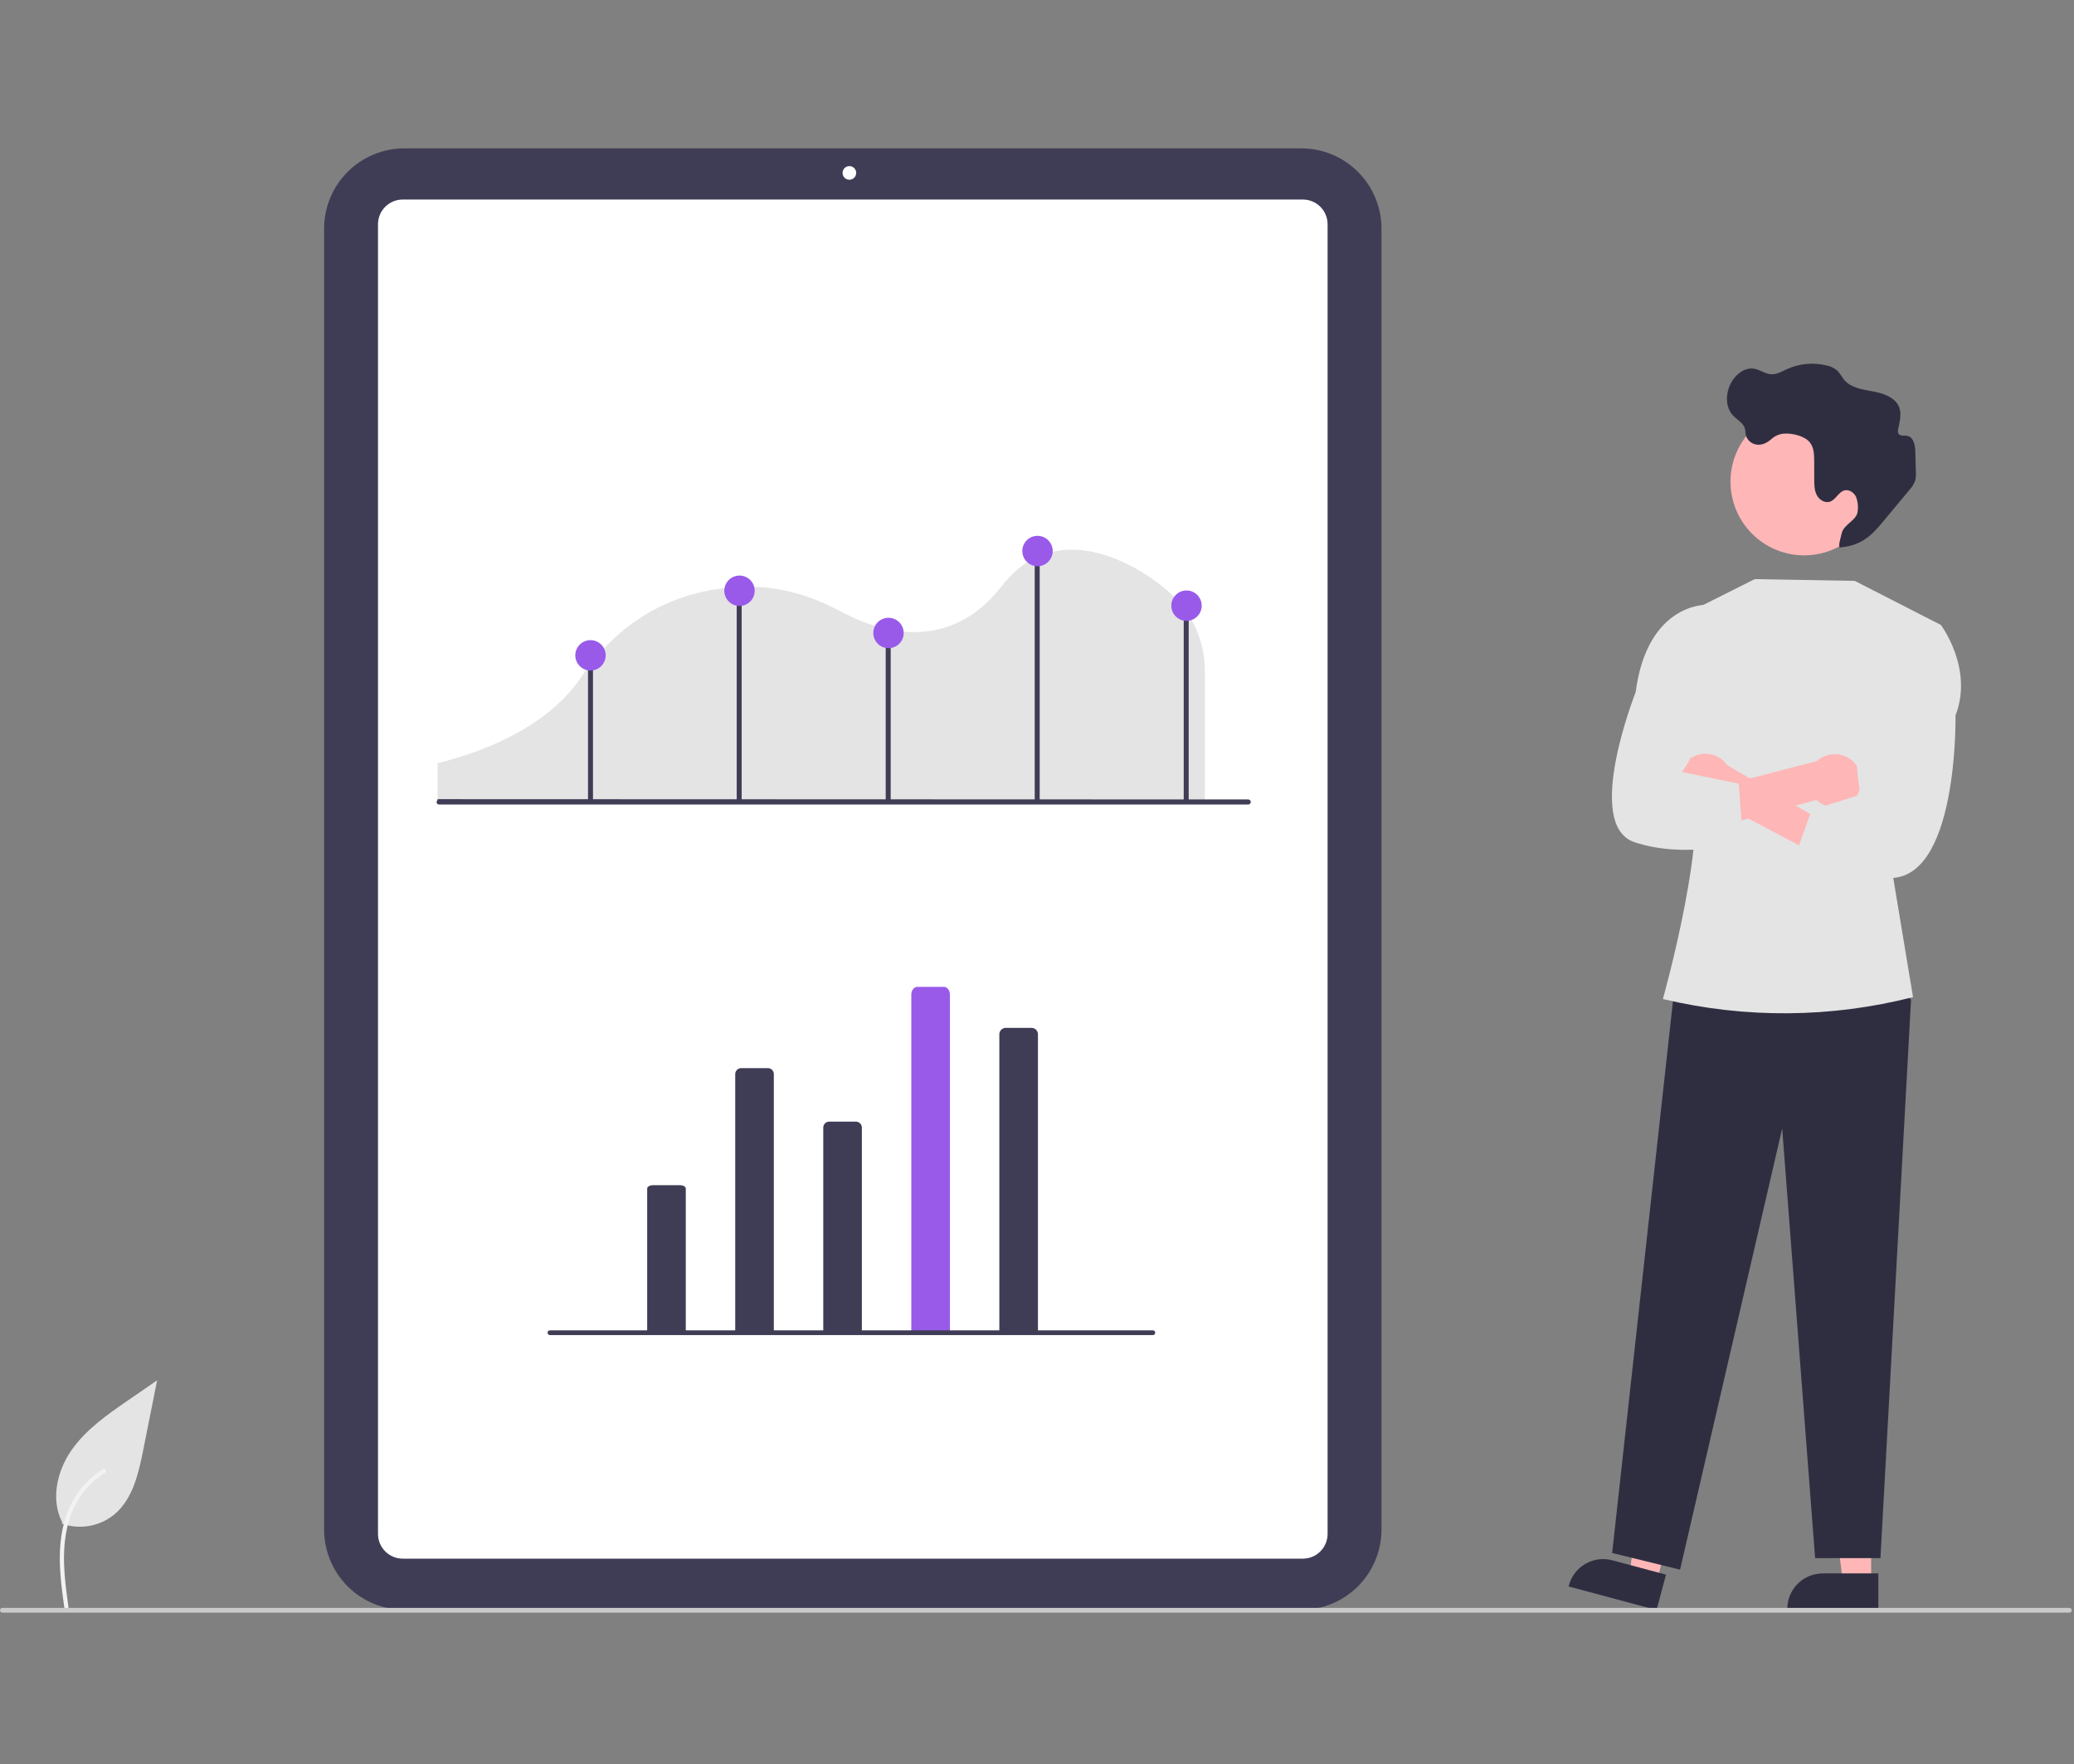 <svg width="783" height="666" viewBox="0 0 783 666" fill="none" xmlns="http://www.w3.org/2000/svg">
<rect x="0" y="0" width="783" height="666" fill="#808080" stroke="none"/>
<g clip-path="url(#clip0_74:1227)">
<path d="M23.365 575.141C26.69 576.31 30.261 576.603 33.733 575.992C37.205 575.38 40.46 573.885 43.186 571.65C50.129 565.823 52.308 556.223 54.077 547.333L59.315 521.04L48.348 528.592C40.461 534.023 32.396 539.628 26.935 547.495C21.473 555.361 19.09 566.1 23.477 574.611" fill="#E4E4E4"/>
<path d="M24.302 606.975C23.192 598.889 22.05 590.7 22.828 582.527C23.52 575.269 25.734 568.18 30.242 562.367C32.636 559.288 35.547 556.649 38.847 554.57C39.708 554.028 40.499 555.391 39.643 555.931C33.934 559.54 29.518 564.867 27.032 571.147C24.286 578.13 23.845 585.743 24.322 593.161C24.609 597.647 25.215 602.102 25.826 606.555C25.875 606.756 25.846 606.969 25.743 607.149C25.641 607.329 25.473 607.464 25.275 607.525C25.073 607.579 24.858 607.552 24.677 607.449C24.495 607.345 24.362 607.175 24.305 606.974L24.302 606.975Z" fill="#F2F2F2"/>
<path d="M491.283 607.666H152.634C144.608 607.657 136.912 604.464 131.237 598.789C125.561 593.113 122.368 585.418 122.359 577.391V86.275C122.368 78.248 125.561 70.553 131.237 64.877C136.912 59.202 144.608 56.009 152.634 56H491.283C499.309 56.009 507.004 59.202 512.68 64.877C518.356 70.553 521.548 78.248 521.557 86.275V577.391C521.548 585.418 518.356 593.113 512.68 598.789C507.004 604.464 499.309 607.657 491.283 607.666V607.666Z" fill="#3F3D56"/>
<path d="M491.878 588.35H152.038C149.563 588.347 147.191 587.363 145.442 585.613C143.692 583.864 142.708 581.492 142.705 579.017V84.648C142.708 82.174 143.692 79.802 145.442 78.052C147.191 76.303 149.563 75.319 152.038 75.316H491.878C494.352 75.319 496.725 76.303 498.474 78.052C500.224 79.802 501.208 82.174 501.211 84.648V579.017C501.208 581.492 500.224 583.864 498.474 585.613C496.725 587.363 494.352 588.347 491.878 588.35V588.35Z" fill="white"/>
<path d="M320.669 67.847C322.092 67.847 323.245 66.694 323.245 65.272C323.245 63.849 322.092 62.696 320.669 62.696C319.247 62.696 318.094 63.849 318.094 65.272C318.094 66.694 319.247 67.847 320.669 67.847Z" fill="white"/>
<path d="M165.203 302.526H454.86V252.88C454.816 247.645 453.727 242.471 451.656 237.663C449.586 232.855 446.576 228.508 442.803 224.879L442.724 224.802C437.551 219.611 420.261 206.437 402.372 207.554C392.923 208.142 384.832 212.696 378.327 221.09C358.076 247.227 331.476 238.404 317.422 230.819C305.036 224.133 292.387 220.995 279.824 221.494C262.229 222.182 237.464 228.664 219.402 255.637C212.504 265.931 197.502 279.904 165.203 288.116L165.203 302.526Z" fill="#E4E4E4"/>
<path d="M471.249 303.681H165.761C165.507 303.681 165.264 303.58 165.085 303.401C164.905 303.221 164.805 302.978 164.805 302.725L165.269 301.661L471.249 301.768C471.502 301.768 471.745 301.869 471.925 302.049C472.104 302.228 472.205 302.471 472.205 302.725C472.205 302.978 472.104 303.221 471.925 303.401C471.745 303.58 471.502 303.681 471.249 303.681H471.249Z" fill="#3F3D56"/>
<path d="M223.869 247.375H221.994V302.335H223.869V247.375Z" fill="#3F3D56"/>
<path d="M280.006 221.706H278.131V302.335H280.006V221.706Z" fill="#3F3D56"/>
<path d="M336.26 238.582H334.385V302.335H336.26V238.582Z" fill="#3F3D56"/>
<path d="M392.512 207.643H390.637V302.335H392.512V207.643Z" fill="#3F3D56"/>
<path d="M448.766 229.206H446.891V302.335H448.766V229.206Z" fill="#3F3D56"/>
<path d="M279.185 228.734C282.353 228.734 284.922 226.166 284.922 222.998C284.922 219.83 282.353 217.262 279.185 217.262C276.017 217.262 273.449 219.83 273.449 222.998C273.449 226.166 276.017 228.734 279.185 228.734Z" fill="#995AEA"/>
<path d="M391.691 213.734C394.859 213.734 397.428 211.166 397.428 207.997C397.428 204.829 394.859 202.261 391.691 202.261C388.523 202.261 385.955 204.829 385.955 207.997C385.955 211.166 388.523 213.734 391.691 213.734Z" fill="#995AEA"/>
<path d="M335.437 244.673C338.605 244.673 341.174 242.104 341.174 238.936C341.174 235.768 338.605 233.2 335.437 233.2C332.269 233.2 329.701 235.768 329.701 238.936C329.701 242.104 332.269 244.673 335.437 244.673Z" fill="#995AEA"/>
<path d="M222.932 253.111C226.1 253.111 228.668 250.542 228.668 247.374C228.668 244.206 226.1 241.638 222.932 241.638C219.764 241.638 217.195 244.206 217.195 247.374C217.195 250.542 219.764 253.111 222.932 253.111Z" fill="#995AEA"/>
<path d="M447.943 234.36C451.111 234.36 453.679 231.791 453.679 228.623C453.679 225.455 451.111 222.887 447.943 222.887C444.775 222.887 442.207 225.455 442.207 228.623C442.207 231.791 444.775 234.36 447.943 234.36Z" fill="#995AEA"/>
<path d="M277.572 502.547V405.441C277.572 404.843 277.81 404.269 278.233 403.847C278.656 403.424 279.229 403.186 279.827 403.186H289.89C290.488 403.186 291.062 403.424 291.485 403.847C291.908 404.269 292.145 404.843 292.145 405.441V405.441V502.8L277.572 502.547Z" fill="#3F3D56"/>
<path d="M310.809 502.851V425.639C310.809 425.041 311.046 424.468 311.469 424.045C311.892 423.622 312.466 423.384 313.064 423.384H323.127C323.725 423.384 324.298 423.622 324.721 424.045C325.144 424.468 325.382 425.041 325.382 425.639V502.685L310.809 502.851Z" fill="#3F3D56"/>
<path d="M377.283 502.507V390.587C377.24 389.944 377.453 389.31 377.876 388.824C378.298 388.337 378.895 388.037 379.538 387.988H389.601C390.243 388.037 390.841 388.337 391.263 388.824C391.685 389.31 391.898 389.944 391.856 390.587V502.8L377.283 502.507Z" fill="#3F3D56"/>
<path d="M244.334 502.659V448.626C244.334 447.933 245.344 447.371 246.589 447.371H256.652C257.898 447.371 258.907 447.934 258.907 448.626V502.8L244.334 502.659Z" fill="#3F3D56"/>
<path d="M344.045 502.469V375.46C344.045 373.831 345.055 372.511 346.3 372.511H356.363C357.608 372.511 358.618 373.831 358.618 375.46V502.8L344.045 502.469Z" fill="#995AEA"/>
<path d="M435.225 503.969H207.628C207.388 503.969 207.159 503.874 206.989 503.705C206.82 503.536 206.725 503.306 206.725 503.066C206.725 502.827 206.82 502.597 206.989 502.428C207.159 502.258 207.388 502.163 207.628 502.163H435.225C435.465 502.163 435.694 502.258 435.864 502.428C436.033 502.597 436.128 502.827 436.128 503.066C436.128 503.306 436.033 503.536 435.864 503.705C435.694 503.874 435.465 503.969 435.225 503.969Z" fill="#3F3D56"/>
<path d="M706.416 597.4L695.758 597.399L690.688 556.288H706.419L706.416 597.4Z" fill="#FFB6B6"/>
<path d="M709.133 607.731L674.766 607.73V607.295C674.766 603.747 676.175 600.345 678.684 597.837C681.192 595.328 684.595 593.919 688.142 593.918H688.143L709.134 593.919L709.133 607.731Z" fill="#2F2E41"/>
<path d="M625.443 597.048L615.146 594.295L620.867 553.269L636.064 557.332L625.443 597.048Z" fill="#FFB6B6"/>
<path d="M625.4 607.731L592.199 598.853L592.312 598.433C593.228 595.006 595.468 592.083 598.54 590.308C601.611 588.532 605.262 588.049 608.689 588.966L608.69 588.966L628.968 594.388L625.4 607.731Z" fill="#2F2E41"/>
<path d="M712.549 367.001L721.476 377.373L709.93 588.15H685.267L672.832 425.965L634.279 592.5L608.639 586.211L631.952 374.69L712.549 367.001Z" fill="#2F2E41"/>
<path d="M637.912 230.921L662.469 218.604L700.232 219.268L732.73 235.897L714.24 328.237L722.227 376.384H722.227C691.357 384.256 659.038 384.522 628.042 377.159L627.795 377.1C627.795 377.1 646.151 311.969 638.337 292.093L637.912 230.921Z" fill="#E4E4E4"/>
<path d="M708.953 181.706C708.926 174.336 705.976 167.278 700.75 162.081C695.524 156.884 688.45 153.973 681.08 153.987C673.71 154.001 666.646 156.938 661.439 162.154C656.233 167.37 653.309 174.439 653.309 181.809C653.309 189.179 656.233 196.248 661.439 201.465C666.646 206.681 673.71 209.618 681.08 209.632C688.45 209.645 695.524 206.734 700.75 201.537C705.976 196.34 708.926 189.282 708.953 181.912C708.953 181.844 708.953 181.775 708.953 181.706Z" fill="#FFB6B6"/>
<path d="M668.672 165.809C670.113 164.452 672.011 163.687 673.99 163.663C676.962 163.567 681.416 164.622 683.312 167.039C684.835 168.981 684.908 171.653 684.914 174.121L684.93 180.934C684.935 182.949 684.959 185.051 685.875 186.846C686.79 188.641 688.892 190.005 690.813 189.393C693.09 188.667 694.092 185.639 696.42 185.095C698.168 184.686 699.964 185.964 700.729 187.589C701.374 189.273 701.588 191.092 701.351 192.88C701.13 196.447 696.014 197.862 695.29 201.361C694.871 203.386 693.404 207.424 695.29 206.578C703.984 205.708 707.8 200.63 711.779 195.85L720.753 185.069C721.778 183.999 722.566 182.724 723.065 181.329C723.287 180.351 723.367 179.346 723.302 178.346C723.253 175.666 723.18 172.987 723.084 170.309C722.999 167.969 722.41 165.017 720.119 164.536C718.927 164.286 717.349 164.722 716.719 163.679C716.483 163.157 716.445 162.567 716.611 162.018C717.117 159.344 717.971 156.546 717.091 153.971C715.763 150.086 711.192 148.492 707.153 147.759C703.114 147.026 698.579 146.396 696.044 143.167C695.365 142.095 694.629 141.06 693.839 140.068C692.676 139.01 691.247 138.29 689.706 137.983C684.691 136.714 679.395 137.184 674.682 139.316C672.729 140.208 670.766 141.408 668.623 141.273C666.396 141.132 664.494 139.565 662.296 139.183C658.746 138.568 655.352 141.228 653.602 144.378C651.434 148.281 651.236 153.626 654.298 156.875C655.826 158.496 658.106 159.609 658.74 161.744C658.999 162.614 658.938 163.55 659.167 164.427C659.433 165.3 659.94 166.081 660.631 166.678C661.321 167.276 662.167 167.666 663.069 167.803C665.24 168.157 667.077 167.162 668.672 165.809Z" fill="#2F2E41"/>
<path d="M634.523 298.246C635.051 299.604 635.871 300.829 636.924 301.836C637.977 302.842 639.238 303.606 640.618 304.072C641.998 304.538 643.464 304.696 644.912 304.535C646.36 304.374 647.755 303.897 648.998 303.138L698.86 329.497L700.475 317.35L652.024 288.78C650.611 286.775 648.512 285.358 646.124 284.798C643.736 284.237 641.226 284.572 639.069 285.739C636.911 286.906 635.257 288.824 634.419 291.129C633.581 293.434 633.618 295.967 634.523 298.246V298.246Z" fill="#FFB6B6"/>
<path d="M700.968 300.347C700.155 301.556 699.087 302.572 697.839 303.324C696.592 304.075 695.194 304.544 693.745 304.697C692.297 304.851 690.832 304.684 689.454 304.21C688.077 303.736 686.82 302.965 685.773 301.953L631.352 316.763L631.825 301.341L685.961 287.28C687.779 285.633 690.137 284.71 692.59 284.686C695.042 284.661 697.419 285.537 699.268 287.148C701.118 288.759 702.313 290.992 702.626 293.425C702.939 295.857 702.349 298.32 700.968 300.347V300.347Z" fill="#FFB6B6"/>
<path d="M722.119 236.561L732.73 235.896C732.73 235.896 745.153 252.289 738.262 270.077C738.262 270.077 739.456 333.976 711.94 331.351C684.424 328.727 675.73 328.727 675.73 328.727L683.99 305.688L702.467 299.983C702.467 299.983 696.772 274.863 707.551 264.411L722.119 236.561Z" fill="#E4E4E4"/>
<path d="M645.496 236L643.996 228.312C643.996 228.312 621.879 227.793 617.506 261.307C617.506 261.307 597.617 311.464 617.112 317.922C636.607 324.38 658.05 317.922 658.05 317.922L656.435 295.803L634.985 291.425C634.985 291.425 646.066 277.09 640.032 264.655L645.496 236Z" fill="#E4E4E4"/>
<path d="M781.237 608.737H0.903C0.664 608.737 0.434 608.641 0.265 608.472C0.095 608.303 0 608.073 0 607.833C0 607.594 0.095 607.364 0.265 607.195C0.434 607.025 0.664 606.93 0.903 606.93H781.237C781.476 606.93 781.706 607.025 781.876 607.195C782.045 607.364 782.14 607.594 782.14 607.833C782.14 608.073 782.045 608.303 781.876 608.472C781.706 608.641 781.476 608.737 781.237 608.737Z" fill="#CACACA"/>
</g>
<defs>
<clipPath id="clip0_74:1227">
<rect width="782.14" height="552.736" fill="white" transform="translate(0 56)"/>
</clipPath>
</defs>
</svg>
